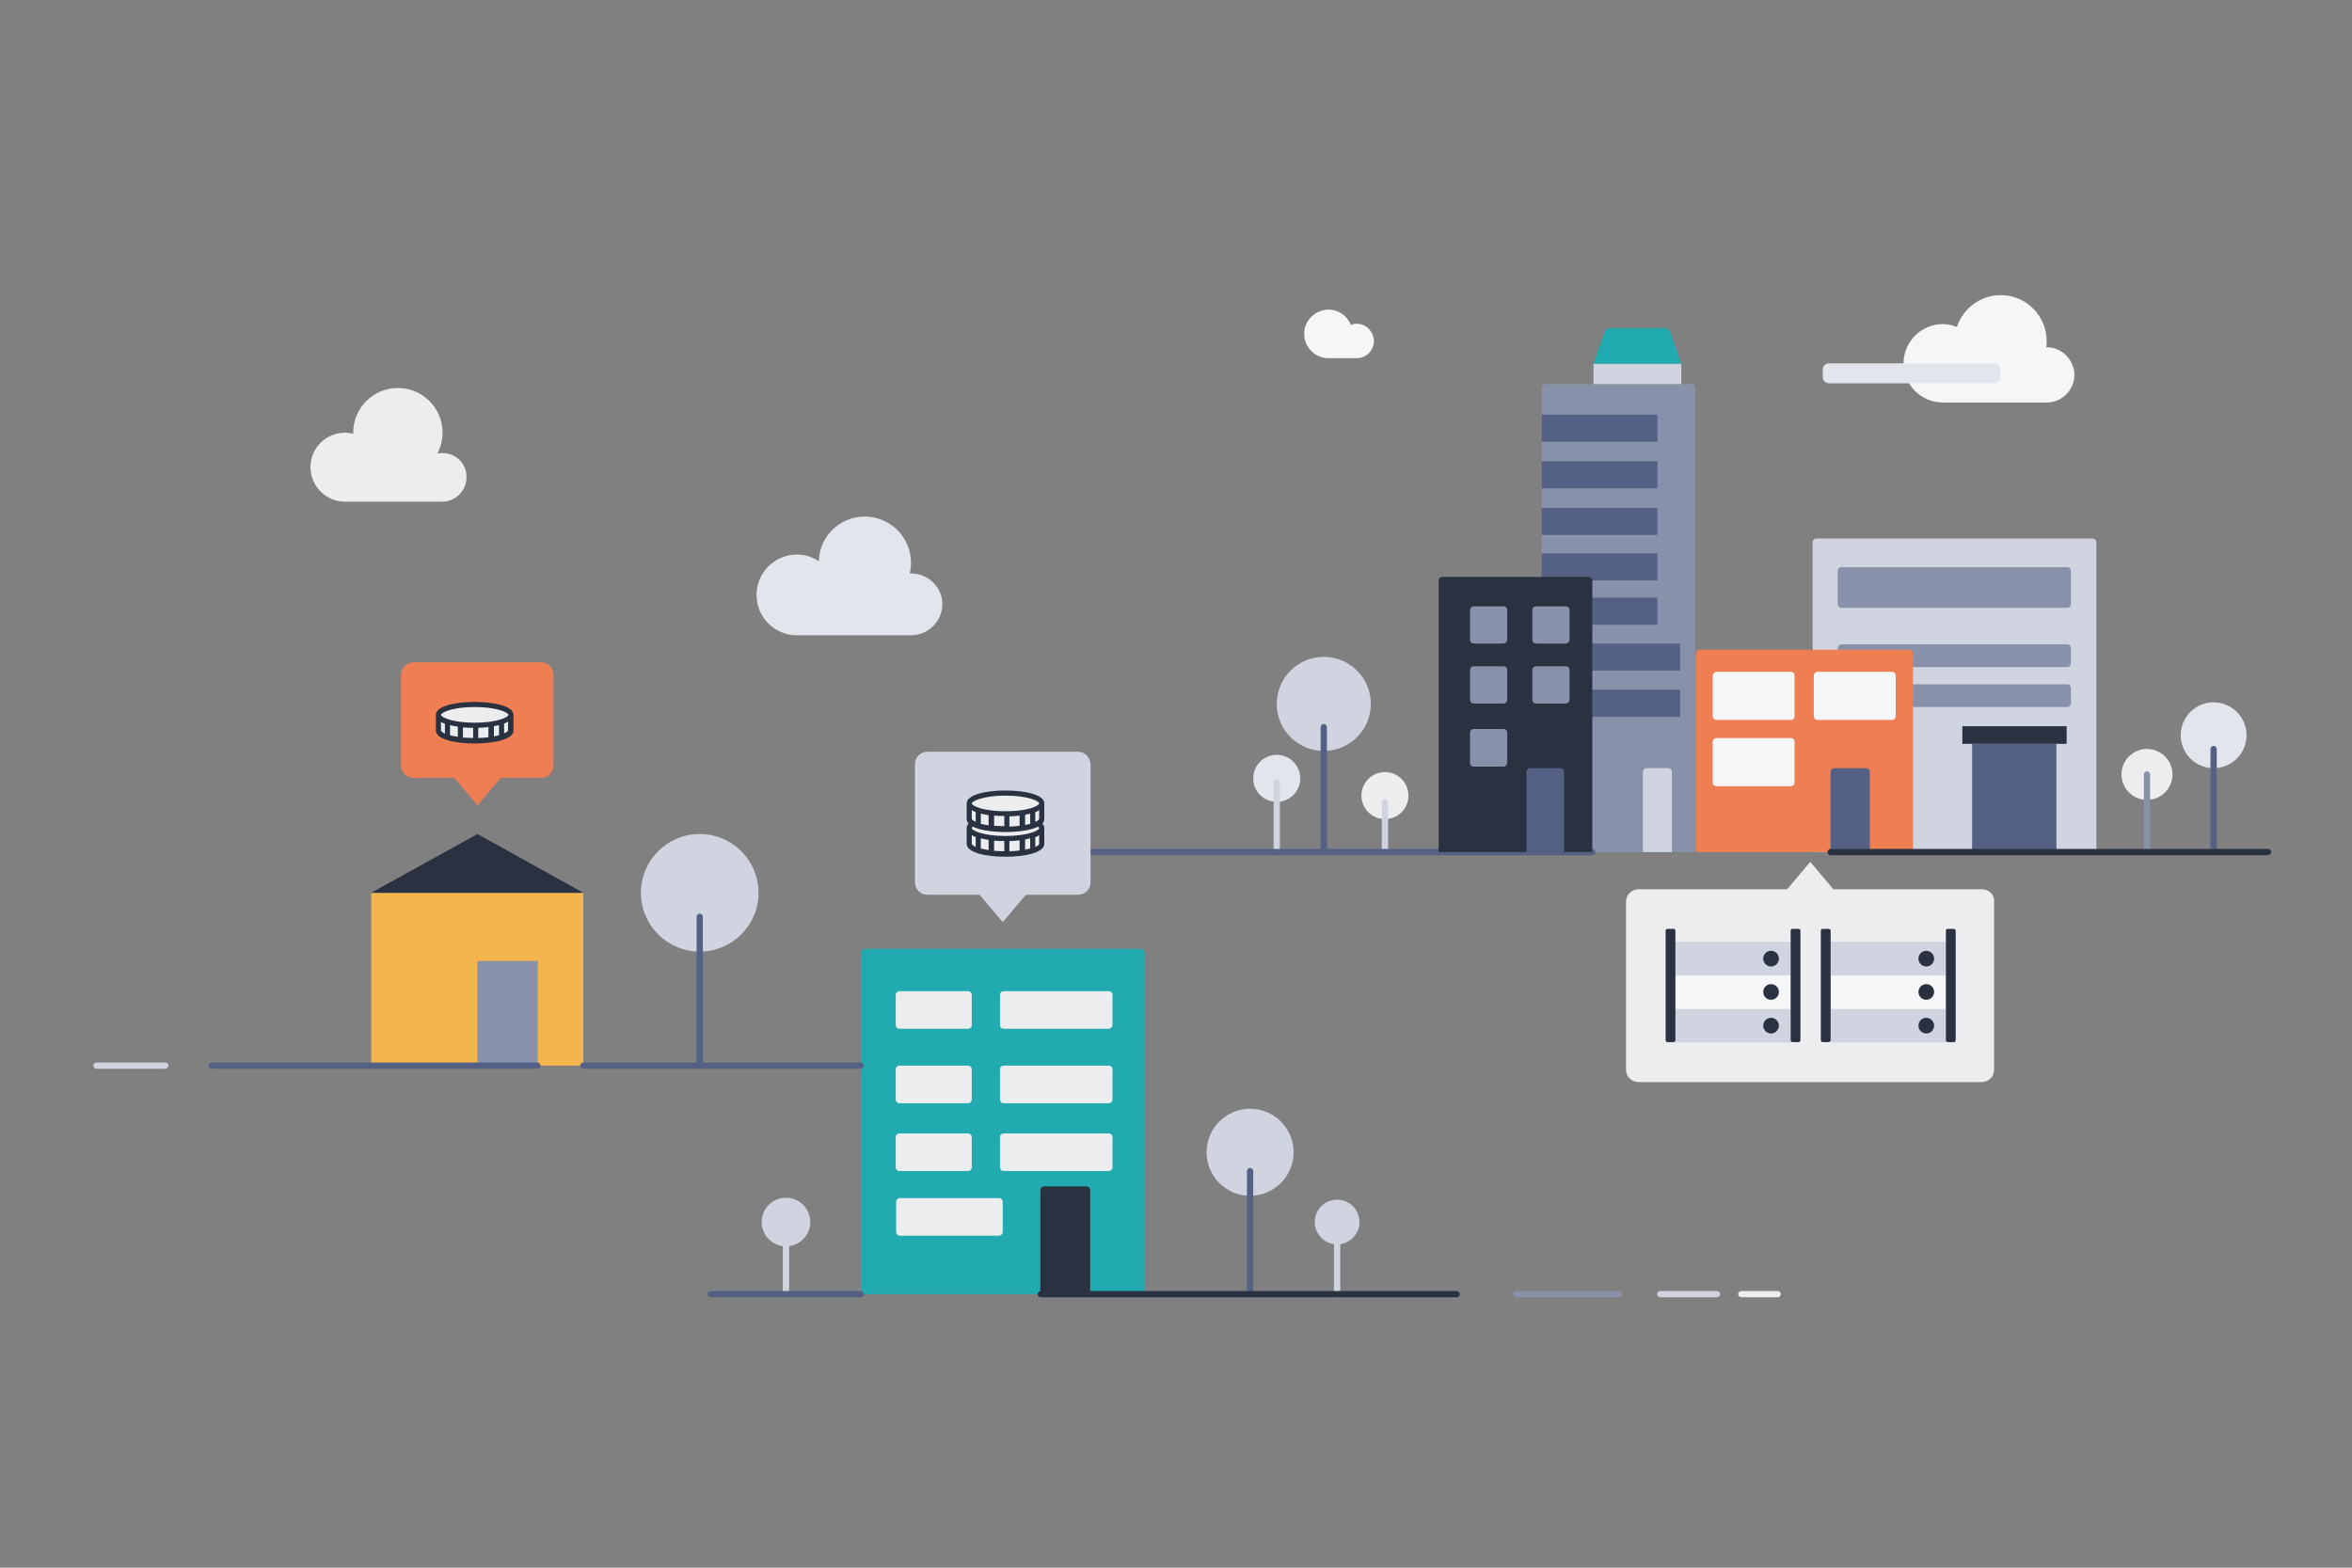 <?xml version="1.0" encoding="utf-8"?>
<!-- Generator: Adobe Illustrator 23.0.2, SVG Export Plug-In . SVG Version: 6.00 Build 0)  -->
<svg version="1.1" id="Layer_1" xmlns="http://www.w3.org/2000/svg" xmlns:xlink="http://www.w3.org/1999/xlink" x="0px" y="0px"
	 viewBox="0 0 600 400" style="enable-background:new 0 0 600 400;" xml:space="preserve">
<rect x="0" y="0" width="600" height="400" fill="#808080" stroke="none"/>
<style type="text/css">
	.st0{fill:#D0D4E0;}
	.st1{fill:#546184;}
	.st2{fill:#2A3141;}
	.st3{fill:#8791AA;}
	.st4{fill:#EF7E53;}
	.st5{fill:#F5F6F8;}
	.st6{fill:#E2E5EB;}
	.st7{fill:#ECEDEF;}
	.st8{fill:#F5B54D;}
	.st9{fill:#21ABB0;}
</style>
<g>
	<circle class="st0" cx="200.5" cy="311.8" r="6.2"/>
</g>
<g>
	<circle class="st0" cx="318.9" cy="294" r="11.1"/>
</g>
<g>
	<circle class="st0" cx="341.1" cy="311.8" r="5.7"/>
</g>
<g>
	<path class="st1" d="M318.9,331c-0.4,0-0.8-0.4-0.8-0.8v-31.4c0-0.4,0.4-0.8,0.8-0.8c0.4,0,0.8,0.4,0.8,0.8v31.4
		C319.7,330.7,319.4,331,318.9,331z"/>
</g>
<g>
	<path class="st0" d="M341.1,331c-0.4,0-0.8-0.4-0.8-0.8v-18.4c0-0.4,0.4-0.8,0.8-0.8c0.4,0,0.8,0.4,0.8,0.8v18.4
		C341.9,330.7,341.6,331,341.1,331z"/>
</g>
<g>
	<path class="st0" d="M200.5,331c-0.4,0-0.8-0.4-0.8-0.8v-18.4c0-0.4,0.4-0.8,0.8-0.8c0.4,0,0.8,0.4,0.8,0.8v18.4
		C201.2,330.7,200.9,331,200.5,331z"/>
</g>
<g>
	<path class="st0" d="M463.4,137.4h70.4c0.6,0,1,0.4,1,1v79h-72.4v-79C462.4,137.9,462.8,137.4,463.4,137.4z"/>
</g>
<g>
	<rect x="500.6" y="185.3" class="st2" width="26.6" height="4.5"/>
</g>
<g>
	<rect x="503.1" y="189.8" class="st1" width="21.5" height="27.6"/>
</g>
<g>
	<path class="st3" d="M469.8,144.7h57.5c0.6,0,1,0.4,1,1v8.4c0,0.6-0.4,1-1,1h-57.5c-0.6,0-1-0.4-1-1v-8.4
		C468.8,145.1,469.2,144.7,469.8,144.7z"/>
</g>
<g>
	<path class="st3" d="M469.8,164.4h57.5c0.6,0,1,0.4,1,1v3.8c0,0.6-0.4,1-1,1h-57.5c-0.6,0-1-0.4-1-1v-3.8
		C468.8,164.9,469.2,164.4,469.8,164.4z"/>
</g>
<g>
	<path class="st3" d="M469.8,174.6h57.5c0.6,0,1,0.4,1,1v3.8c0,0.6-0.4,1-1,1h-57.5c-0.6,0-1-0.4-1-1v-3.8
		C468.8,175,469.2,174.6,469.8,174.6z"/>
</g>
<g>
	<path class="st4" d="M433.6,165.8H487c0.6,0,1,0.4,1,1v50.6h-55.4v-50.6C432.6,166.2,433,165.8,433.6,165.8z"/>
</g>
<g>
	<path class="st5" d="M437.9,171.4h18.9c0.6,0,1,0.4,1,1v10.3c0,0.6-0.4,1-1,1h-18.9c-0.6,0-1-0.4-1-1v-10.3
		C436.9,171.9,437.4,171.4,437.9,171.4z"/>
</g>
<g>
	<path class="st5" d="M437.9,188.3h18.9c0.6,0,1,0.4,1,1v10.3c0,0.6-0.4,1-1,1h-18.9c-0.6,0-1-0.4-1-1v-10.3
		C436.9,188.7,437.4,188.3,437.9,188.3z"/>
</g>
<g>
	<path class="st5" d="M463.7,171.4h18.9c0.6,0,1,0.4,1,1v10.3c0,0.6-0.4,1-1,1h-18.9c-0.6,0-1-0.4-1-1v-10.3
		C462.7,171.9,463.1,171.4,463.7,171.4z"/>
</g>
<g>
	<path class="st1" d="M476,196h-8c-0.6,0-1,0.4-1,1v20.4h10V197C477,196.4,476.5,196,476,196z"/>
</g>
<g>
	<path class="st3" d="M394.3,98h37.2c0.6,0,1,0.4,1,1v118.4h-39.2V99C393.3,98.5,393.8,98,394.3,98z"/>
</g>
<g>
	<rect x="393.3" y="105.8" class="st1" width="29.5" height="6.9"/>
</g>
<g>
	<rect x="393.3" y="117.7" class="st1" width="29.5" height="6.9"/>
</g>
<g>
	<rect x="393.3" y="129.6" class="st1" width="29.5" height="6.9"/>
</g>
<g>
	<rect x="393.3" y="141.2" class="st1" width="29.5" height="6.9"/>
</g>
<g>
	<rect x="393.3" y="152.5" class="st1" width="29.5" height="6.9"/>
</g>
<g>
	<rect x="393.3" y="164.2" class="st1" width="35.3" height="6.9"/>
</g>
<g>
	<rect x="393.3" y="176" class="st1" width="35.3" height="6.9"/>
</g>
<g>
	<path class="st0" d="M425.5,196h-5.4c-0.6,0-1,0.4-1,1v20.4h7.4V197C426.5,196.4,426.1,196,425.5,196z"/>
</g>
<g>
	<circle class="st6" cx="325.7" cy="198.6" r="6"/>
</g>
<g>
	<circle class="st7" cx="353.3" cy="203" r="6"/>
</g>
<g>
	<circle class="st0" cx="337.7" cy="179.6" r="12"/>
</g>
<g>
	<path class="st0" d="M325.7,218.2c-0.4,0-0.8-0.4-0.8-0.8v-17.8c0-0.4,0.4-0.8,0.8-0.8c0.4,0,0.8,0.4,0.8,0.8v17.8
		C326.4,217.9,326.1,218.2,325.7,218.2z"/>
</g>
<g>
	<path class="st1" d="M337.7,218.2c-0.4,0-0.8-0.4-0.8-0.8v-31.9c0-0.4,0.4-0.8,0.8-0.8c0.4,0,0.8,0.4,0.8,0.8v31.9
		C338.5,217.9,338.1,218.2,337.7,218.2z"/>
</g>
<g>
	<path class="st0" d="M353.3,217.7c-0.4,0-0.8-0.4-0.8-0.8v-12.3c0-0.4,0.4-0.8,0.8-0.8c0.4,0,0.8,0.4,0.8,0.8v12.3
		C354.1,217.3,353.8,217.7,353.3,217.7z"/>
</g>
<g>
	<path class="st1" d="M406.2,218.2H271.8c-0.4,0-0.8-0.4-0.8-0.8c0-0.4,0.4-0.8,0.8-0.8h134.4c0.4,0,0.8,0.4,0.8,0.8
		C407,217.9,406.7,218.2,406.2,218.2z"/>
</g>
<g>
	<circle class="st0" cx="178.5" cy="227.8" r="15"/>
</g>
<g>
	<rect x="94.7" y="227.8" class="st8" width="54.1" height="44.1"/>
</g>
<g>
	<path class="st9" d="M291,242.1h-70.4c-0.6,0-1,0.4-1,1v87.1H292v-87.1C292,242.6,291.5,242.1,291,242.1z"/>
</g>
<g>
	<path class="st4" d="M138,169h-32.5c-1.8,0-3.2,1.4-3.2,3.2v23.1c0,1.8,1.4,3.2,3.2,3.2h10.4l5.9,7l5.9-7H138
		c1.8,0,3.2-1.4,3.2-3.2v-23.1C141.2,170.4,139.8,169,138,169z"/>
</g>
<g>
	<path class="st0" d="M275,191.8h-38.4c-1.8,0-3.2,1.4-3.2,3.2v30.1c0,1.8,1.4,3.2,3.2,3.2h13.3l5.9,7l5.9-7H275
		c1.8,0,3.2-1.4,3.2-3.2V195C278.1,193.2,276.7,191.8,275,191.8z"/>
</g>
<g>
	<polygon class="st2" points="148.8,227.8 94.7,227.8 121.8,212.8 	"/>
</g>
<g>
	<path class="st1" d="M219.6,272.7h-70.8c-0.4,0-0.8-0.4-0.8-0.8c0-0.4,0.4-0.8,0.8-0.8h70.8c0.4,0,0.8,0.4,0.8,0.8
		C220.4,272.3,220,272.7,219.6,272.7z"/>
</g>
<g>
	<path class="st0" d="M42.1,272.7H24.6c-0.4,0-0.8-0.4-0.8-0.8c0-0.4,0.4-0.8,0.8-0.8h17.6c0.4,0,0.8,0.4,0.8,0.8
		C42.9,272.3,42.6,272.7,42.1,272.7z"/>
</g>
<g>
	<rect x="121.8" y="245.2" class="st3" width="15.4" height="26.7"/>
</g>
<g>
	<path class="st1" d="M178.5,272.7c-0.4,0-0.8-0.4-0.8-0.8v-38c0-0.4,0.4-0.8,0.8-0.8s0.8,0.4,0.8,0.8v38
		C179.3,272.3,178.9,272.7,178.5,272.7z"/>
</g>
<g>
	<path class="st7" d="M112.9,115.6c-0.5,0-0.9,0.1-1.3,0.1c0.8-1.6,1.3-3.4,1.3-5.3c0-6.3-5.1-11.4-11.4-11.4s-11.4,5.1-11.4,11.4
		c0,0.1,0,0.2,0,0.3c-0.7-0.2-1.4-0.3-2.1-0.3c-4.8,0-8.8,3.9-8.8,8.8c0,4.8,3.9,8.8,8.8,8.8h24.8c3.4,0,6.2-2.8,6.2-6.2
		C119.1,118.3,116.3,115.6,112.9,115.6z"/>
</g>
<g>
	<path class="st6" d="M232.4,146.3c-0.1,0-0.2,0-0.3,0c0.2-0.9,0.3-1.8,0.3-2.7c0-6.5-5.3-11.8-11.8-11.8c-6.4,0-11.6,5.1-11.7,11.4
		c-1.6-1.1-3.6-1.7-5.6-1.7c-5.7,0-10.3,4.6-10.3,10.3c0,5.7,4.6,10.3,10.3,10.3h29.1c4.4,0,8-3.6,8-8
		C240.4,149.9,236.8,146.3,232.4,146.3z"/>
</g>
<g>
	<path class="st5" d="M346.1,82.6c-0.5,0-1,0.1-1.5,0.3c-0.9-2.3-3.1-3.9-5.7-3.9c-3.4,0-6.2,2.8-6.2,6.2c0,3.4,2.8,6.2,6.2,6.2h7.2
		c2.4,0,4.4-2,4.4-4.4C350.4,84.6,348.5,82.6,346.1,82.6z"/>
</g>
<g>
	<path class="st1" d="M219.6,331h-38.3c-0.4,0-0.8-0.4-0.8-0.8c0-0.4,0.4-0.8,0.8-0.8h38.3c0.4,0,0.8,0.4,0.8,0.8
		C220.4,330.7,220,331,219.6,331z"/>
</g>
<g>
	<path class="st3" d="M412.9,331h-26.1c-0.4,0-0.8-0.4-0.8-0.8c0-0.4,0.4-0.8,0.8-0.8h26.1c0.4,0,0.8,0.4,0.8,0.8
		C413.7,330.7,413.4,331,412.9,331z"/>
</g>
<g>
	<path class="st0" d="M438,331h-14.5c-0.4,0-0.8-0.4-0.8-0.8c0-0.4,0.4-0.8,0.8-0.8H438c0.4,0,0.8,0.4,0.8,0.8
		C438.8,330.7,438.4,331,438,331z"/>
</g>
<g>
	<path class="st7" d="M453.5,331h-9.3c-0.4,0-0.8-0.4-0.8-0.8c0-0.4,0.4-0.8,0.8-0.8h9.3c0.4,0,0.8,0.4,0.8,0.8
		C454.3,330.7,453.9,331,453.5,331z"/>
</g>
<g>
	<path class="st2" d="M278.1,330.2h-12.7v-26.5c0-0.6,0.4-1,1-1h10.7c0.6,0,1,0.4,1,1V330.2z"/>
</g>
<g>
	<path class="st7" d="M246.9,262.5h-17.4c-0.6,0-1-0.4-1-1v-7.6c0-0.6,0.4-1,1-1h17.4c0.6,0,1,0.4,1,1v7.6
		C247.9,262.1,247.5,262.5,246.9,262.5z"/>
</g>
<g>
	<path class="st7" d="M282.8,262.5h-26.7c-0.6,0-1-0.4-1-1v-7.6c0-0.6,0.4-1,1-1h26.7c0.6,0,1,0.4,1,1v7.6
		C283.8,262.1,283.3,262.5,282.8,262.5z"/>
</g>
<g>
	<path class="st7" d="M246.9,281.5h-17.4c-0.6,0-1-0.4-1-1v-7.6c0-0.6,0.4-1,1-1h17.4c0.6,0,1,0.4,1,1v7.6
		C247.9,281.1,247.5,281.5,246.9,281.5z"/>
</g>
<g>
	<path class="st7" d="M282.8,281.5h-26.7c-0.6,0-1-0.4-1-1v-7.6c0-0.6,0.4-1,1-1h26.7c0.6,0,1,0.4,1,1v7.6
		C283.8,281.1,283.3,281.5,282.8,281.5z"/>
</g>
<g>
	<path class="st7" d="M246.9,298.8h-17.4c-0.6,0-1-0.4-1-1v-7.6c0-0.6,0.4-1,1-1h17.4c0.6,0,1,0.4,1,1v7.6
		C247.9,298.4,247.5,298.8,246.9,298.8z"/>
</g>
<g>
	<path class="st7" d="M254.8,315.3h-25.2c-0.6,0-1-0.4-1-1v-7.6c0-0.6,0.4-1,1-1h25.2c0.6,0,1,0.4,1,1v7.6
		C255.8,314.9,255.3,315.3,254.8,315.3z"/>
</g>
<g>
	<path class="st7" d="M282.8,298.8h-26.7c-0.6,0-1-0.4-1-1v-7.6c0-0.6,0.4-1,1-1h26.7c0.6,0,1,0.4,1,1v7.6
		C283.8,298.4,283.3,298.8,282.8,298.8z"/>
</g>
<g>
	<path class="st2" d="M368,147.2h37.2c0.6,0,1,0.4,1,1v69.2H367v-69.2C367,147.6,367.4,147.2,368,147.2z"/>
</g>
<g>
	<path class="st1" d="M398,196h-7.6c-0.6,0-1,0.4-1,1v20.4h9.6V197C399,196.4,398.5,196,398,196z"/>
</g>
<g>
	<path class="st3" d="M383.5,164.2H376c-0.6,0-1-0.4-1-1v-7.5c0-0.6,0.4-1,1-1h7.5c0.6,0,1,0.4,1,1v7.5
		C384.5,163.7,384.1,164.2,383.5,164.2z"/>
</g>
<g>
	<path class="st3" d="M399.4,164.2h-7.5c-0.6,0-1-0.4-1-1v-7.5c0-0.6,0.4-1,1-1h7.5c0.6,0,1,0.4,1,1v7.5
		C400.4,163.7,399.9,164.2,399.4,164.2z"/>
</g>
<g>
	<path class="st3" d="M383.5,179.5H376c-0.6,0-1-0.4-1-1V171c0-0.6,0.4-1,1-1h7.5c0.6,0,1,0.4,1,1v7.5
		C384.5,179.1,384.1,179.5,383.5,179.5z"/>
</g>
<g>
	<path class="st3" d="M383.5,195.6H376c-0.6,0-1-0.4-1-1V187c0-0.6,0.4-1,1-1h7.5c0.6,0,1,0.4,1,1v7.5
		C384.5,195.1,384.1,195.6,383.5,195.6z"/>
</g>
<g>
	<path class="st3" d="M399.4,179.5h-7.5c-0.6,0-1-0.4-1-1V171c0-0.6,0.4-1,1-1h7.5c0.6,0,1,0.4,1,1v7.5
		C400.4,179.1,399.9,179.5,399.4,179.5z"/>
</g>
<g>
	<circle class="st7" cx="547.7" cy="197.6" r="6.5"/>
</g>
<g>
	<circle class="st6" cx="564.7" cy="187.6" r="8.4"/>
</g>
<g>
	<path class="st1" d="M564.7,218.2c-0.4,0-0.8-0.4-0.8-0.8v-26.3c0-0.4,0.4-0.8,0.8-0.8s0.8,0.4,0.8,0.8v26.3
		C565.5,217.9,565.2,218.2,564.7,218.2z"/>
</g>
<g>
	<path class="st3" d="M547.7,218.2c-0.4,0-0.8-0.4-0.8-0.8v-19.8c0-0.4,0.4-0.8,0.8-0.8s0.8,0.4,0.8,0.8v19.8
		C548.5,217.9,548.2,218.2,547.7,218.2z"/>
</g>
<g>
	<rect x="406.5" y="92.8" class="st0" width="22.4" height="5.2"/>
</g>
<g>
	<path class="st9" d="M428.9,92.8h-22.4l2.8-8c0.2-0.6,0.8-1.1,1.5-1.1h13.8c0.7,0,1.3,0.4,1.5,1.1L428.9,92.8z"/>
</g>
<g>
	<path class="st5" d="M522.1,88.6c0,0-0.1,0-0.1,0c0.1-0.5,0.1-1,0.1-1.6c0-6.5-5.3-11.7-11.7-11.7c-5.2,0-9.6,3.4-11.2,8.1
		c-1.1-0.4-2.3-0.7-3.6-0.7c-5.5,0-10,4.5-10,10c0,5.5,4.5,10,10,10h26.5c3.9,0,7.1-3.2,7.1-7.1C529.1,91.8,526,88.6,522.1,88.6z"/>
</g>
<g>
	<path class="st6" d="M508.7,97.8h-42.1c-0.9,0-1.6-0.7-1.6-1.6v-1.9c0-0.9,0.7-1.6,1.6-1.6h42.1c0.9,0,1.6,0.7,1.6,1.6v1.9
		C510.3,97.1,509.6,97.8,508.7,97.8z"/>
</g>
<g>
	<path class="st7" d="M505.6,226.9h-37.9l-5.9-7l-5.9,7h-37.9c-1.8,0-3.2,1.4-3.2,3.2v42.8c0,1.8,1.4,3.2,3.2,3.2h87.5
		c1.8,0,3.2-1.4,3.2-3.2V230C508.8,228.3,507.4,226.9,505.6,226.9z"/>
</g>
<g>
	<rect x="427.4" y="257.4" class="st0" width="29.4" height="8.6"/>
</g>
<g>
	<circle class="st2" cx="451.8" cy="261.7" r="2"/>
</g>
<g>
	<rect x="427.4" y="248.8" class="st5" width="29.4" height="8.6"/>
</g>
<g>
	<circle class="st2" cx="451.8" cy="253.1" r="2"/>
</g>
<g>
	<rect x="427.4" y="240.3" class="st0" width="29.4" height="8.6"/>
</g>
<g>
	<circle class="st2" cx="451.8" cy="244.6" r="2"/>
</g>
<g>
	<rect x="467" y="257.4" class="st0" width="29.4" height="8.6"/>
</g>
<g>
	<circle class="st2" cx="491.4" cy="261.7" r="2"/>
</g>
<g>
	<rect x="467" y="248.8" class="st5" width="29.4" height="8.6"/>
</g>
<g>
	<circle class="st2" cx="491.4" cy="253.1" r="2"/>
</g>
<g>
	<rect x="467" y="240.3" class="st0" width="29.4" height="8.6"/>
</g>
<g>
	<circle class="st2" cx="491.4" cy="244.6" r="2"/>
</g>
<g>
	<path class="st1" d="M137.1,272.7H54c-0.4,0-0.8-0.4-0.8-0.8c0-0.4,0.4-0.8,0.8-0.8h83.1c0.4,0,0.8,0.4,0.8,0.8
		C137.9,272.3,137.6,272.7,137.1,272.7z"/>
</g>
<g>
	<path class="st2" d="M426.9,265.9h-1.5c-0.3,0-0.5-0.2-0.5-0.5v-27.9c0-0.3,0.2-0.5,0.5-0.5h1.5c0.3,0,0.5,0.2,0.5,0.5v27.9
		C427.4,265.7,427.2,265.9,426.9,265.9z"/>
</g>
<g>
	<path class="st2" d="M458.8,265.9h-1.5c-0.3,0-0.5-0.2-0.5-0.5v-27.9c0-0.3,0.2-0.5,0.5-0.5h1.5c0.3,0,0.5,0.2,0.5,0.5v27.9
		C459.3,265.7,459.1,265.9,458.8,265.9z"/>
</g>
<g>
	<path class="st2" d="M466.5,265.9h-1.5c-0.3,0-0.5-0.2-0.5-0.5v-27.9c0-0.3,0.2-0.5,0.5-0.5h1.5c0.3,0,0.5,0.2,0.5,0.5v27.9
		C467,265.7,466.7,265.9,466.5,265.9z"/>
</g>
<g>
	<path class="st2" d="M498.4,265.9h-1.5c-0.3,0-0.5-0.2-0.5-0.5v-27.9c0-0.3,0.2-0.5,0.5-0.5h1.5c0.3,0,0.5,0.2,0.5,0.5v27.9
		C498.9,265.7,498.7,265.9,498.4,265.9z"/>
</g>
<g>
	<path class="st2" d="M578.5,218.2H467c-0.4,0-0.8-0.4-0.8-0.8c0-0.4,0.4-0.8,0.8-0.8h111.6c0.4,0,0.8,0.4,0.8,0.8
		C579.3,217.9,579,218.2,578.5,218.2z"/>
</g>
<g>
	<path class="st2" d="M371.6,331H265.5c-0.4,0-0.8-0.4-0.8-0.8c0-0.4,0.4-0.8,0.8-0.8h106.1c0.4,0,0.8,0.4,0.8,0.8
		C372.4,330.7,372.1,331,371.6,331z"/>
</g>
<g>
	<path class="st7" d="M121.1,179.8c-5.1,0-9.2,1.2-9.2,2.6v4c0,1.5,4.1,2.6,9.2,2.6s9.2-1.2,9.2-2.6v-4
		C130.3,180.9,126.2,179.8,121.1,179.8z"/>
</g>
<g>
	<path class="st2" d="M121.1,179.1c-4.8,0-9.9,1-9.9,3.3v4c0,2.3,5.1,3.3,9.9,3.3s9.9-1,9.9-3.3v-4
		C131,180.1,125.8,179.1,121.1,179.1z M121.1,180.4c5.7,0,8.6,1.4,8.6,2c0,0.6-2.9,2-8.6,2s-8.6-1.4-8.6-2
		C112.5,181.8,115.4,180.4,121.1,180.4z M116.8,185.4v2.6c-0.8-0.1-1.4-0.3-2-0.4V185C115.4,185.2,116.1,185.3,116.8,185.4z
		 M118.1,185.6c0.9,0.1,1.8,0.1,2.6,0.1v2.6c-1,0-1.8-0.1-2.6-0.1V185.6z M122,185.7c0.9,0,1.8-0.1,2.6-0.2v2.6
		c-0.8,0.1-1.7,0.2-2.6,0.2V185.7z M126,185.3c0.5-0.1,0.9-0.2,1.3-0.3v2.6c-0.4,0.1-0.8,0.2-1.3,0.3L126,185.3
		C126,185.3,126,185.3,126,185.3z M112.5,186.4v-2.2c0.3,0.2,0.6,0.3,1,0.5c0,0,0,0.1,0,0.1v2.4
		C112.8,186.8,112.5,186.6,112.5,186.4z M128.6,187.1v-2.4c0,0,0-0.1,0-0.1c0.4-0.1,0.7-0.3,1-0.5v2.2
		C129.6,186.6,129.3,186.8,128.6,187.1z"/>
</g>
<g>
	<g>
		<path class="st7" d="M256.5,208.7c-5.1,0-9.2,1.2-9.2,2.6v4c0,1.5,4.1,2.6,9.2,2.6c5.1,0,9.2-1.2,9.2-2.6v-4
			C265.8,209.9,261.6,208.7,256.5,208.7z"/>
	</g>
	<g>
		<path class="st2" d="M256.5,208c-4.8,0-9.9,1-9.9,3.3v4c0,2.3,5.1,3.3,9.9,3.3s9.9-1,9.9-3.3v-4C266.4,209,261.3,208,256.5,208z
			 M256.5,209.3c5.7,0,8.6,1.4,8.6,2c0,0.6-2.9,2-8.6,2c-5.7,0-8.6-1.4-8.6-2C247.9,210.7,250.9,209.3,256.5,209.3z M252.2,214.3
			v2.6c-0.8-0.1-1.4-0.3-2-0.4v-2.6C250.9,214.1,251.5,214.2,252.2,214.3z M253.6,214.5c0.9,0.1,1.8,0.1,2.6,0.1v2.6
			c-1,0-1.8-0.1-2.6-0.1V214.5z M257.5,214.6c0.9,0,1.8-0.1,2.6-0.2v2.6c-0.8,0.1-1.7,0.2-2.6,0.2V214.6z M261.5,214.2
			c0.5-0.1,0.9-0.2,1.3-0.3v2.6c-0.4,0.1-0.8,0.2-1.3,0.3L261.5,214.2C261.5,214.3,261.5,214.2,261.5,214.2z M247.9,215.3v-2.2
			c0.3,0.2,0.6,0.3,1,0.5c0,0,0,0.1,0,0.1v2.4C248.3,215.8,247.9,215.5,247.9,215.3z M264.1,216.1v-2.4c0,0,0-0.1,0-0.1
			c0.4-0.1,0.7-0.3,1-0.5v2.2C265.1,215.5,264.8,215.8,264.1,216.1z"/>
	</g>
</g>
<g>
	<g>
		<path class="st7" d="M256.5,202.3c-5.1,0-9.2,1.2-9.2,2.6v4c0,1.5,4.1,2.6,9.2,2.6c5.1,0,9.2-1.2,9.2-2.6v-4
			C265.8,203.5,261.6,202.3,256.5,202.3z"/>
	</g>
	<g>
		<path class="st2" d="M256.5,201.7c-4.8,0-9.9,1-9.9,3.3v4c0,2.3,5.1,3.3,9.9,3.3s9.9-1,9.9-3.3v-4
			C266.4,202.7,261.3,201.7,256.5,201.7z M256.5,203c5.7,0,8.6,1.4,8.6,2s-2.9,2-8.6,2c-5.7,0-8.6-1.4-8.6-2S250.9,203,256.5,203z
			 M252.2,208v2.6c-0.8-0.1-1.4-0.3-2-0.4v-2.6C250.9,207.8,251.5,207.9,252.2,208z M253.6,208.1c0.9,0.1,1.8,0.1,2.6,0.1v2.6
			c-1,0-1.8-0.1-2.6-0.1V208.1z M257.5,208.3c0.9,0,1.8-0.1,2.6-0.2v2.6c-0.8,0.1-1.7,0.2-2.6,0.2V208.3z M261.5,207.9
			c0.5-0.1,0.9-0.2,1.3-0.3v2.6c-0.4,0.1-0.8,0.2-1.3,0.3L261.5,207.9C261.5,207.9,261.5,207.9,261.5,207.9z M247.9,208.9v-2.2
			c0.3,0.2,0.6,0.3,1,0.5c0,0,0,0.1,0,0.1v2.4C248.3,209.4,247.9,209.1,247.9,208.9z M264.1,209.7v-2.4c0,0,0-0.1,0-0.1
			c0.4-0.1,0.7-0.3,1-0.5v2.2C265.1,209.1,264.8,209.4,264.1,209.7z"/>
	</g>
</g>
</svg>
